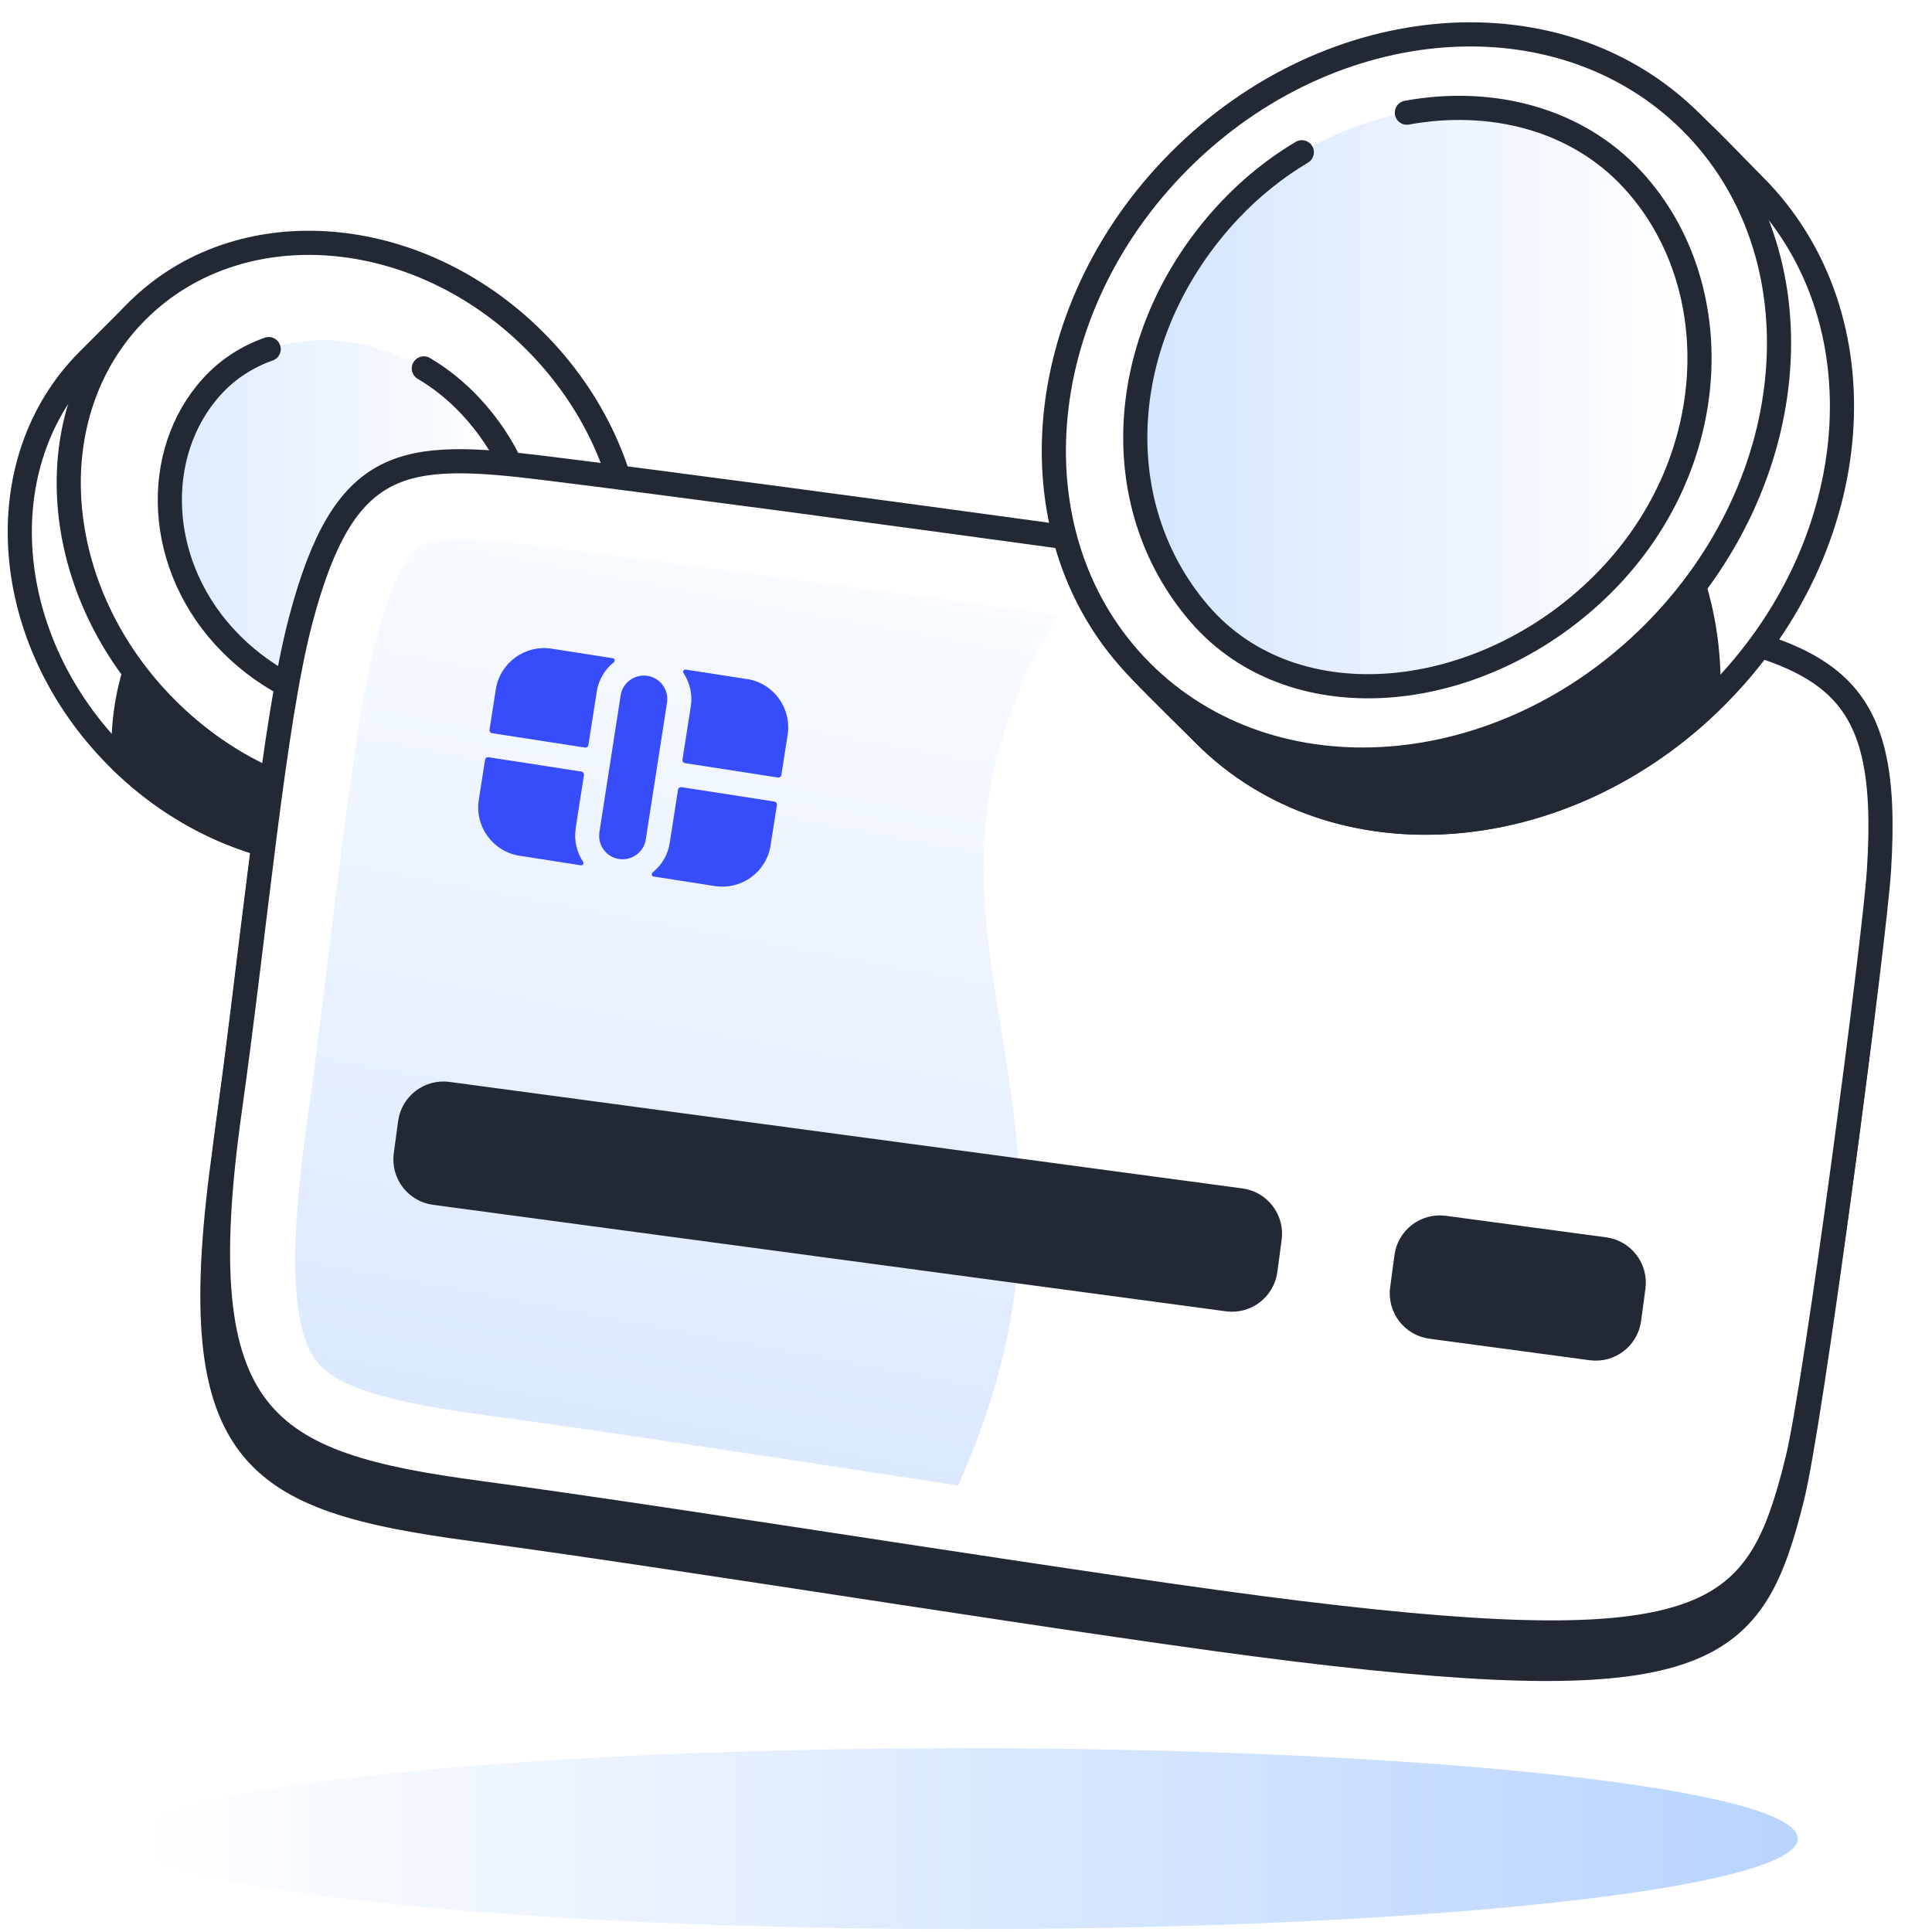 <svg width="160" height="160" viewBox="0 0 160 160" fill="none" xmlns="http://www.w3.org/2000/svg">
<rect x="0" y="0" width="160" height="160" fill="#808080" stroke="none"/>
<g clip-path="url(#clip0_411_8229)">
<path d="M160 0H0V160H160V0Z" fill="white"/>
<path d="M80 159.76C118.041 159.76 148.88 156.407 148.88 152.27C148.88 148.133 118.041 144.78 80 144.78C41.959 144.78 11.12 148.133 11.12 152.27C11.12 156.407 41.959 159.76 80 159.76Z" fill="url(#paint0_linear_411_8229)"/>
<path d="M9.75 62.76C19.52 72.53 34.26 73.63 42.68 65.21C51.1 56.79 50 42.05 40.23 32.28C30.46 22.51 19.82 17.63 11.36 25.77C11.27 25.85 7.39 29.74 7.3 29.83C-1.12 38.25 -0.02 52.99 9.75 62.76Z" fill="white" stroke="#222834" stroke-width="2" stroke-miterlimit="10"/>
<path d="M48.3 49.73C48.62 55.52 46.78 61.12 42.68 65.21C34.41 73.48 20.03 72.56 10.26 63.24C9.94 57.45 11.78 51.85 15.88 47.76C24.15 39.49 38.53 40.41 48.3 49.73Z" fill="#222834" stroke="#222834" stroke-width="2" stroke-miterlimit="10"/>
<path d="M46.734 61.151C55.15 52.735 54.051 37.992 44.28 28.221C34.51 18.45 19.766 17.352 11.351 25.768C2.935 34.183 4.033 48.927 13.804 58.697C23.575 68.469 38.318 69.567 46.734 61.151Z" fill="white" stroke="#222834" stroke-width="2" stroke-miterlimit="10"/>
<path d="M19.16 53.35C25.5 59.69 35.47 60.79 40.51 54.94C45.62 49.02 44.95 40.01 38.92 33.59C32.79 27.06 22.77 26.3 17.57 32C12.37 37.7 12.83 47.02 19.16 53.35Z" fill="url(#paint1_linear_411_8229)"/>
<path d="M22.25 28.91C20.48 29.54 18.87 30.56 17.57 31.99C12.51 37.53 12.83 47.01 19.16 53.34C25.5 59.68 35.47 60.78 40.51 54.93C45.62 49.01 44.95 40 38.92 33.58C37.76 32.35 36.47 31.32 35.1 30.51" stroke="#222834" stroke-width="2" stroke-linecap="round" stroke-linejoin="round"/>
<path d="M44.76 41.79C62.53 43.98 115.72 51.24 133.53 54.03C151.34 56.82 156.22 59.12 155.21 75.08C154.85 80.78 149.98 117.79 148.43 124C145.23 136.84 141.75 140.8 107.34 136.61C91.12 134.64 57.16 129.05 39.31 126.66C20.67 124.16 14.99 120.82 18.63 94.98C20.77 79.76 22.25 62.89 24.51 54.35C28.11 40.75 32.94 40.33 44.77 41.79H44.76Z" fill="#222834" stroke="#222834" stroke-width="2" stroke-miterlimit="10"/>
<path d="M45.16 38.77C62.93 40.96 116.12 48.22 133.93 51.01C151.74 53.8 156.62 56.1 155.61 72.06C155.25 77.76 150.38 114.77 148.83 120.98C145.63 133.82 142.15 137.78 107.74 133.59C91.52 131.62 57.56 126.03 39.71 123.64C21.86 121.25 15.39 117.8 19.03 91.96C21.17 76.74 22.65 59.87 24.91 51.33C28.51 37.73 33.34 37.31 45.17 38.77H45.16Z" fill="white" stroke="#222834" stroke-width="2" stroke-miterlimit="10"/>
<path d="M132.883 103.461L119.612 101.679C118.085 101.474 116.68 102.546 116.475 104.073L116.117 106.739C115.912 108.266 116.984 109.67 118.511 109.875L131.782 111.658C133.309 111.863 134.713 110.791 134.918 109.264L135.276 106.598C135.482 105.071 134.41 103.667 132.883 103.461Z" fill="#222834" stroke="#222834" stroke-width="2" stroke-miterlimit="10"/>
<path d="M87.64 50.94C70.14 48.54 52.88 46.25 44.37 45.2C42.76 45 41.07 44.81 39.54 44.73C37.55 44.62 35.83 44.69 34.91 45.16C33.63 45.82 32.33 48.53 31.15 53C29.74 58.34 28.59 67.76 27.37 77.74C26.76 82.72 26.13 87.87 25.43 92.88C23.91 103.7 24.15 110 26.19 112.69C28.04 115.12 33.06 116.24 40.57 117.25C48.6 118.33 59.58 120 71.21 121.78C73.92 122.19 76.65 122.61 79.35 123.02C93.76 90.8 71.5 77.49 87.65 50.96L87.64 50.94Z" fill="url(#paint2_linear_411_8229)"/>
<path d="M102.757 99.41L37.096 90.591C35.569 90.385 34.165 91.457 33.96 92.984L33.602 95.65C33.396 97.177 34.468 98.582 35.995 98.787L101.656 107.606C103.183 107.811 104.587 106.74 104.792 105.212L105.15 102.546C105.355 101.019 104.284 99.615 102.757 99.41Z" fill="#222834" stroke="#222834" stroke-width="2" stroke-miterlimit="10"/>
<path d="M50.75 54.51L45.68 53.72C43.47 53.38 41.4 54.89 41.06 57.1L40.54 60.43C40.52 60.57 40.61 60.7 40.75 60.72L48.44 61.91C48.58 61.93 48.71 61.84 48.73 61.7L49.42 57.28C49.57 56.28 50.1 55.44 50.83 54.85C50.96 54.74 50.92 54.53 50.75 54.51Z" fill="#374DFB"/>
<path d="M53.62 55.97C52.56 55.81 51.56 56.53 51.4 57.59L49.64 68.92C49.48 69.98 50.2 70.98 51.26 71.14C52.32 71.3 53.32 70.58 53.48 69.52L55.24 58.19C55.4 57.13 54.68 56.13 53.62 55.97Z" fill="#374DFB"/>
<path d="M61.86 56.24L56.79 55.45C56.62 55.42 56.51 55.61 56.61 55.75C57.12 56.53 57.37 57.5 57.21 58.49L56.52 62.91C56.5 63.05 56.59 63.18 56.73 63.2L64.42 64.39C64.56 64.41 64.69 64.32 64.71 64.18L65.23 60.85C65.57 58.64 64.06 56.57 61.85 56.23L61.86 56.24Z" fill="#374DFB"/>
<path d="M47.67 68.61L48.36 64.19C48.38 64.05 48.29 63.92 48.15 63.9L40.46 62.71C40.32 62.69 40.19 62.78 40.17 62.92L39.65 66.25C39.31 68.46 40.82 70.53 43.03 70.87L48.1 71.66C48.27 71.69 48.38 71.5 48.28 71.36C47.77 70.58 47.52 69.61 47.68 68.62L47.67 68.61Z" fill="#374DFB"/>
<path d="M64.13 66.38L56.44 65.19C56.3 65.17 56.17 65.26 56.15 65.4L55.46 69.82C55.31 70.82 54.78 71.66 54.05 72.25C53.92 72.36 53.96 72.57 54.13 72.59L59.2 73.38C61.41 73.72 63.48 72.21 63.82 70L64.34 66.67C64.36 66.53 64.27 66.4 64.13 66.38Z" fill="#374DFB"/>
<path d="M142.11 57.7C129.54 70.27 110.58 71.68 99.76 60.86C98.94 60.04 95.77 56.95 94.54 55.64C85.06 45.58 91.31 30.12 102.92 18.51C113.13 8.3 131.31 1.92 140.05 10.13C142.4 12.34 143.24 13.32 145.27 15.35C156.09 26.17 154.68 45.13 142.11 57.7Z" fill="white" stroke="#222834" stroke-width="2" stroke-miterlimit="10"/>
<path d="M92.54 40.94C92.13 48.39 94.5 55.59 99.76 60.85C110.4 71.49 128.89 70.3 141.45 58.32C141.86 50.87 139.49 43.67 134.23 38.41C123.59 27.77 105.1 28.96 92.54 40.94Z" fill="#222834" stroke="#222834" stroke-width="2" stroke-miterlimit="10"/>
<path d="M136.897 52.47C149.464 39.903 150.879 20.943 140.058 10.121C129.236 -0.7 110.276 0.715 97.709 13.282C85.142 25.849 83.727 44.809 94.549 55.631C105.37 66.452 124.33 65.037 136.897 52.47Z" fill="white" stroke="#222834" stroke-width="2" stroke-miterlimit="10"/>
<path d="M132.76 48.34C122.84 58.26 107.24 59.98 99.34 50.83C91.44 41.68 92.39 27.46 101.83 17.41C111.43 7.19 127.09 6 135.25 14.92C143.41 23.84 142.68 38.42 132.76 48.34Z" fill="url(#paint3_linear_411_8229)"/>
<path d="M116.51 9.33C123.52 8.05 130.61 9.85 135.25 14.93C143.18 23.6 142.68 38.43 132.76 48.35C122.84 58.27 107.24 59.99 99.34 50.84C91.44 41.69 92.39 27.47 101.83 17.42C103.64 15.5 105.66 13.89 107.81 12.61" stroke="#222834" stroke-width="2" stroke-linecap="round" stroke-linejoin="round"/>
</g>
<defs>
<linearGradient id="paint0_linear_411_8229" x1="11.12" y1="152.27" x2="148.88" y2="152.27" gradientUnits="userSpaceOnUse">
<stop stop-color="white"/>
<stop offset="1" stop-color="#B8D4FF"/>
</linearGradient>
<linearGradient id="paint1_linear_411_8229" x1="-17.68" y1="43.46" x2="42.08" y2="43.46" gradientUnits="userSpaceOnUse">
<stop stop-color="#B8D4FF"/>
<stop offset="1" stop-color="white"/>
</linearGradient>
<linearGradient id="paint2_linear_411_8229" x1="35" y1="200.91" x2="66.48" y2="32.21" gradientUnits="userSpaceOnUse">
<stop stop-color="#B8D4FF"/>
<stop offset="1" stop-color="white"/>
</linearGradient>
<linearGradient id="paint3_linear_411_8229" x1="65.18" y1="32.88" x2="139.61" y2="32.88" gradientUnits="userSpaceOnUse">
<stop stop-color="#B8D4FF"/>
<stop offset="1" stop-color="white"/>
</linearGradient>
<clipPath id="clip0_411_8229">
<rect width="160" height="160" fill="white"/>
</clipPath>
</defs>
</svg>
